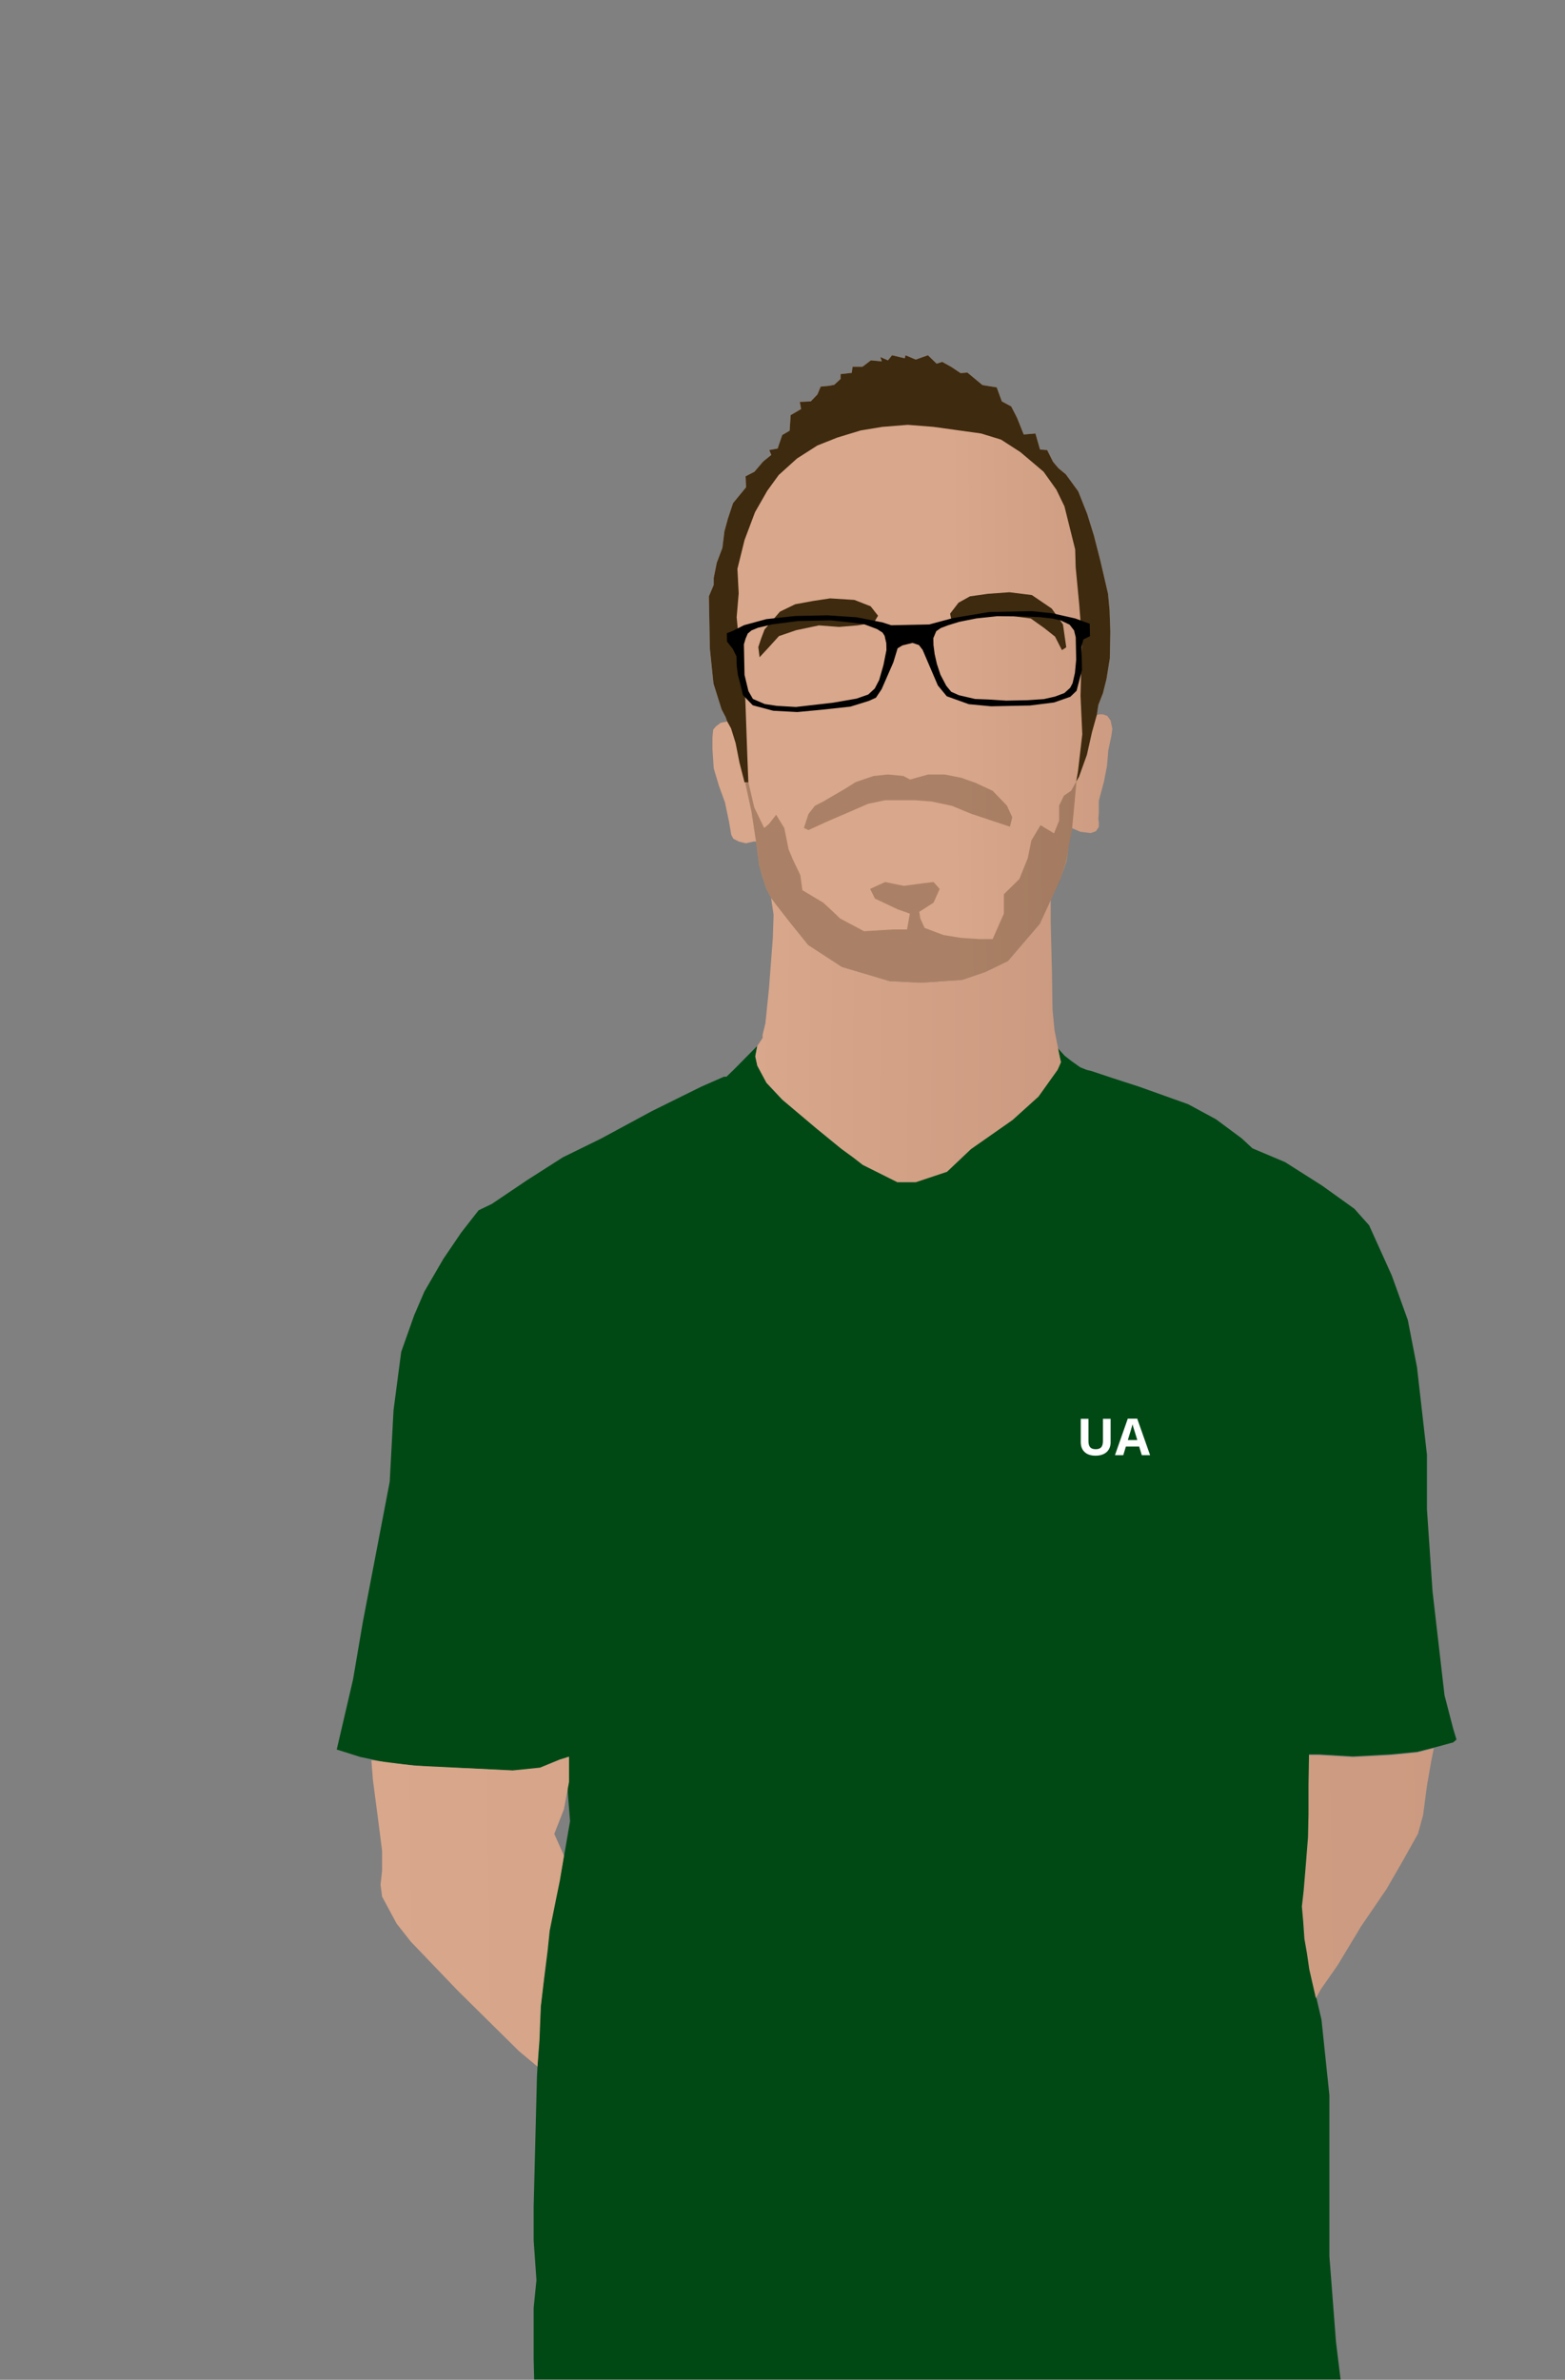 <svg width="3072" height="4669" viewBox="0 0 3072 4669" fill="none" xmlns="http://www.w3.org/2000/svg">
<rect x="0" y="0" width="3072" height="4669" fill="#808080" stroke="none"/>
<path d="M1047.5 4627L1048.5 4668.5H2631.5L2622.5 4595L2609.5 4426.5V4267V4110.5L2594 3962.5L2574 3877L2561.5 3803L2556.5 3739.5L2561.5 3696L2569.5 3588V3442H2588.5L2656 3446L2730.5 3442L2781.5 3437L2821.5 3427L2852.5 3418.5L2859 3413L2852.5 3391.5L2835.5 3326L2812 3122.5L2801 2961V2854L2781.5 2682.5L2763.5 2590L2732 2502.5L2687.5 2404L2658.5 2371.5L2595 2326L2522.5 2280L2458.5 2253L2437.5 2233.5L2387 2196L2332.5 2166.5L2236 2132L2185 2115.5L2143 2101.5L2133 2099L2120.5 2094L2103.5 2082L2090 2071.5L2076 2056L2082.5 2083L2076 2097.5L2038.5 2150L1987.5 2196L1906.5 2252.5L1859 2291L1797.5 2318H1783L1740 2303L1693.5 2284L1676 2270.5L1651.5 2252.5L1596.5 2207.5L1535.5 2156L1504.5 2123L1486.5 2089.5L1483 2072.5L1486.5 2052L1440.5 2098.5L1426 2112.5H1421L1376.5 2132L1279.5 2180L1179.5 2234L1105 2270.5L1034.5 2315.5L965.5 2362L939.5 2374.5L905.5 2418L870.5 2469.5L833 2534L813 2580.5L787.5 2652.5L772.5 2766.5L765 2907L735 3063.5L712 3183.5L693 3295L661 3432.5L707 3447L763.5 3459L838.5 3466L943 3470.5L1009.5 3474L1058 3470.5L1089.5 3459L1114.5 3447V3516.5L1119 3573L1103.5 3662.5L1078.5 3786L1061.5 3935L1054 4074L1047.5 4330V4395L1053 4473.5L1047.5 4528V4627Z" fill="#004915"/>
<path d="M732 3492L729 3453.5L812 3464L1006 3473.5L1060 3468L1099 3452L1117 3446.5V3496L1107 3549.5L1088 3598L1107 3640.5L1099 3689.5L1092 3723.5L1079 3788L1075 3827L1067.5 3886.5L1061.5 3937L1059 4002.5L1055 4054.5L1018.5 4024L898 3905L806.5 3809.5L778.5 3774L750 3721L747 3698L750 3670V3631L743 3576L732 3492Z" fill="url(#paint0_linear_604:14)"/>
<path d="M2589 3443.5H2569.5L2568.5 3501.5V3559.5L2567.5 3605L2563.5 3655.5L2559 3709.5L2555.5 3740.5L2558 3768.5L2560.5 3804L2565.5 3832.5L2570 3863.5L2583 3920.5L2593 3902.5L2625.5 3856L2672 3779L2721.5 3706.5L2755 3648.5L2783.5 3597.5L2793.5 3561L2801 3503.5L2809.5 3455L2814.5 3430L2781.5 3438.5L2761 3440.5L2730 3443.5L2722 3444L2684 3446L2656 3447.5L2631 3446L2615 3445L2589 3443.5Z" fill="url(#paint1_linear_604:14)"/>
<path d="M1497 2036.5V2030L1502.5 2007.5L1509.5 1939L1517 1840.5L1518.5 1794.5L1513.5 1761.5L1545 1802L1586.5 1854L1652.5 1897L1746.5 1925L1808.5 1928L1888.5 1922.5L1934 1907L1978.5 1885.5L2041 1812.5L2062.5 1766V1779.5V1809.5L2065 1909L2065.5 1946.5L2066 1980.5L2070 2021.5L2082.5 2084.5L2076 2099L2038.5 2151.5L1987.5 2197.5L1906 2254.5L1859 2299L1797.5 2319.5H1761.5L1693.5 2285.5L1675.5 2271.5L1651.5 2254L1602.5 2214L1535.5 2157.5L1504.5 2124.5L1486.5 2091L1482.5 2072.5L1486.5 2052L1497 2036.5Z" fill="url(#paint2_linear_604:14)"/>
<path d="M1549 1807L1513.5 1761.5L1504 1743.5L1496 1718L1490 1697.5L1484 1651H1479.5L1464 1654.5L1450 1651L1439.5 1645.5L1435.5 1638L1431 1612L1423 1574L1411.5 1542.5L1401 1507.5L1398.5 1469.5V1446.5L1400 1431.5L1405.5 1425L1415 1418L1427.5 1415.5L1425 1407.5L1416.5 1392L1400.5 1341L1393.5 1274L1392.5 1213.5L1391.5 1170L1401 1147.5V1134L1407 1104L1418 1075L1422 1042.5L1429.5 1015.5L1439 987L1464.5 956L1463.5 934.5L1481 925.5L1498 905.5L1514 892.5L1510 883L1526.5 880L1535.5 853.5L1550 845L1552 814.5L1572.5 802.5L1570 788.5L1591.5 787.5L1604.5 774L1611 758.5L1627 757L1637.5 755L1650 743.5V734L1672 731.5L1673.5 719.5H1693L1709.5 707L1731 709L1728 700.5L1743 707L1751 697L1776 703L1777.5 697L1797.5 705.5L1821.5 697L1838.5 713.5L1849.5 710L1867.5 720L1885.5 732L1899 731L1928.5 755.5L1956.5 760L1966.5 787.5L1985 797.5L1996.5 820L2009.5 852.5L2032.5 850.5L2041.5 882L2055.5 883L2067 906L2077.5 918.5L2092 930.5L2116.5 964L2134 1008L2147.5 1051.5L2160 1100.5L2175 1165L2178 1197L2179.5 1239.5L2178.5 1292L2172 1332L2165 1360L2156 1383L2153 1402.5L2158.5 1401.5H2165L2173.5 1404.5L2180 1413.5L2183.5 1430L2181.5 1444L2175.5 1472.5L2173 1502.5L2167 1533.5L2157 1571V1594L2156 1607L2157 1613V1622.5L2151 1631L2141 1634.5L2121 1632L2104.5 1625L2098 1660.5L2093.5 1689.5L2080.5 1727L2062.5 1766L2041 1812.5L1978.5 1885.5L1934 1907L1888.5 1922.5L1808.5 1928L1746.5 1925L1652.5 1897L1586.5 1854L1549 1807Z" fill="url(#paint3_linear_604:14)"/>
<path d="M2133.5 1481L2118 1524L2112.5 1533.5L2116 1513.5L2124.5 1440.5L2121 1365L2124 1256L2118.5 1186.5L2111.5 1113L2110.5 1078L2089.5 993.5L2073.5 960.5L2048.5 925.5L2003 887L1965 862.5L1926 850.5L1872 843L1832.5 837.5L1782 833.5L1732 837.5L1689.5 844.5L1643.5 858.5L1604.5 874L1564.5 899.5L1528.5 932L1506 963L1482 1005L1461.5 1059.5L1447.5 1116L1450 1164L1446 1211L1453 1284L1463 1372L1467 1485L1469 1535H1461.5L1451.5 1496L1444 1458L1435 1429L1427.5 1415.5L1424.5 1407L1416.5 1392L1400.5 1341L1393.5 1273.5L1391.5 1170L1401 1147.5V1134L1407 1104L1418 1075L1422 1042.5L1429 1017L1439 987L1464.5 956L1463.5 934.5L1481 925.5L1498 905.5L1514 892.5L1510 883L1526.5 880L1528.5 874L1535.5 853.5L1550 845L1552 814.5L1572.5 802.5L1570 788.5L1591.5 787.5L1604.5 774L1611 758.5L1627 757L1637.5 755L1650 743.5V734L1672 731.5L1673.5 719.5H1693L1709.5 707L1731 709L1728 700.5L1743 707L1751 697L1776 703L1777.5 697L1797.5 705.5L1821.5 697L1838.5 713.5L1849.5 710L1867.5 720L1885.5 732L1899 731L1928.5 755.5L1956.5 760L1966.5 787.5L1985 797.5L1996.5 820L2009.5 852.5L2032.5 850.5L2041.5 882L2055.5 883L2058 888L2062 896L2064 900L2067 906L2069.5 909L2077.5 918.5L2080.5 921L2092 930.5L2093.5 932.5L2103 945.5L2111 956.5L2116.5 964L2119.5 971.5L2129 995.5L2131 1000.5L2134 1008L2136.5 1016L2147.5 1051.5L2149 1057.5L2160 1100.5L2175 1165L2178 1197L2179 1225L2179.5 1239.5L2179 1266L2178.5 1292L2177 1301L2175 1313.5L2172 1332L2167 1352L2165 1360L2164 1362.5L2159.5 1374L2156 1383L2153 1402.5L2143.5 1436.5L2133.5 1481Z" fill="#3E2A0E"/>
<path d="M1488.5 1269.5L1494 1253L1500.81 1235.01L1531 1200L1561 1185.5L1596.5 1179L1629.5 1174L1677 1177L1709 1189.5L1723.5 1208L1715.5 1221.5L1683 1227L1647 1230L1607.5 1227L1562.5 1236.5L1529 1248L1509.5 1269.5L1491 1289.5L1488.5 1269.5Z" fill="#3E2A0E"/>
<path d="M1881.5 1182.5L1904 1170L1939.5 1165L1981.5 1162L2025.5 1167.5L2064.5 1194L2086.5 1225L2093 1270L2084.5 1275.5L2071 1249L2049.5 1232L2023.5 1213.5L1978 1207.5H1946.5L1907 1213.5L1875.5 1221.5L1867 1213.5L1865 1204L1881.5 1182.5Z" fill="#3E2A0E"/>
<path d="M1469 1534.5L1463 1536.5L1475 1592L1484 1651L1490 1697.5L1492 1704.5L1504 1743.5L1513.5 1761.5L1526 1778L1553 1812.5L1586.5 1854L1652.5 1897L1746.5 1925L1808.5 1928L1888.5 1922.5L1934 1907L1978.5 1885.5L2041 1812.5L2062.5 1766L2080.5 1727.5L2093 1689.5L2104.5 1625L2108.5 1583L2113 1533L2102.5 1551.5L2088.5 1561L2079 1580.5V1610L2069 1635L2042.5 1619L2024.5 1649L2017.5 1683.5L2001 1724.5L1970.5 1754.5V1792.5L1948.5 1842.5H1922.5L1886 1840L1852 1834.5L1815 1820.5L1806.5 1802L1804.5 1789L1832.5 1771L1844.5 1744L1832.5 1730.5L1811.5 1733L1774 1738L1737.5 1730.5L1708 1744L1717.5 1763L1762 1784L1786 1792.5L1780.5 1823.5H1753.5L1696 1827L1649 1802L1635.5 1789L1616 1771L1575 1746.5L1571 1717L1556 1685.5L1548 1666.5L1539.5 1624.5L1523.5 1598.5L1509.5 1616.5L1500 1624.5L1492 1608L1480.5 1584L1469 1534.5Z" fill="#3E2A0E" fill-opacity="0.3"/>
<path d="M1587 1597L1599.5 1581L1616 1572.5L1658 1548L1679.5 1534.5L1714.5 1522.5L1743 1519.5L1773.5 1522.5L1786.5 1529.5L1798.5 1526L1822 1519.5H1854L1887 1526L1915 1536L1948.5 1551.5L1976.5 1580.5L1987 1603.5L1982.5 1622L1951 1611.5L1907.5 1597L1868.5 1581L1828.5 1572.5L1796 1570H1771H1737.5L1704 1577L1665 1594L1625.5 1611L1587 1628.5L1578 1624.5L1587 1597Z" fill="#3E2A0E" fill-opacity="0.3"/>
<path d="M2180.09 2783.61V2829.8C2180.09 2835.08 2178.9 2839.7 2176.53 2843.67C2174.18 2847.64 2170.78 2850.69 2166.32 2852.8C2161.86 2854.92 2156.59 2855.98 2150.5 2855.98C2141.32 2855.98 2134.19 2853.63 2129.11 2848.95C2124.04 2844.23 2121.5 2837.78 2121.5 2829.61V2783.61H2136.58V2827.31C2136.58 2832.82 2137.69 2836.85 2139.9 2839.42C2142.12 2842 2145.78 2843.28 2150.89 2843.28C2155.84 2843.28 2159.42 2842 2161.63 2839.42C2163.88 2836.82 2165 2832.75 2165 2827.22V2783.61H2180.09ZM2241.27 2855L2236.1 2838.01H2210.07L2204.89 2855H2188.59L2213.78 2783.32H2232.29L2257.58 2855H2241.27ZM2232.48 2825.31C2227.7 2809.92 2225 2801.21 2224.38 2799.19C2223.79 2797.17 2223.37 2795.58 2223.11 2794.4C2222.03 2798.57 2218.96 2808.87 2213.88 2825.31H2232.48Z" fill="white"/>
<path fill-rule="evenodd" clip-rule="evenodd" d="M1445.72 1287.92L1438.42 1273.07L1427.12 1258.8L1426.79 1242.3L1437.7 1238.08L1460.47 1226.61L1504.24 1214.71L1561.12 1208.54L1624.11 1207.26L1681.7 1211.08L1731.92 1221.05L1749.53 1226.7L1784.53 1225.98L1824.02 1225.17L1870.27 1212.72L1941.54 1200.76L2025.03 1199.05L2065.62 1203.23L2110.34 1213.31L2139.06 1223.73L2139.56 1248.22L2126.68 1254.49L2122.97 1268.57L2123.91 1314.56L2113.24 1355.28L2100.98 1367.04L2069.2 1378.19L2021.81 1384.16L1983.82 1384.94L1945.33 1385.72L1901.74 1381.61L1858.41 1366L1840.97 1344.85L1822.06 1300.73L1811.03 1274.95L1803.84 1265.59L1791.25 1261.35L1771.35 1266.26L1761.96 1271.95L1753.53 1299.63L1730.6 1352.11L1719.44 1368.84L1705.56 1375.13L1669.28 1386.37L1612.4 1392.53L1564.98 1397.01L1517.92 1394.47L1477.69 1383.79L1458.28 1363.68L1453.89 1344.77L1448.47 1324.37L1446.09 1305.92L1445.72 1287.92ZM1832.07 1252.01L1832.34 1265.51L1834.71 1283.46L1839.11 1302.88L1846.04 1323.74L1857.48 1345.51L1867.23 1357.32L1882.37 1364.01L1914.03 1371.36L1939.55 1372.34L1975.1 1374.61L2016.1 1373.77L2049.06 1371.6L2070.96 1366.65L2089.32 1359.77L2100.62 1349.54L2105.43 1340.44L2110.02 1320.34L2112.49 1294.29L2112.01 1270.79L2111.59 1250.29L2108.31 1236.86L2099.58 1225.54L2082.41 1217.38L2066.83 1213.7L2040.27 1210.75L2006.23 1209.44L1957.71 1208.93L1916.79 1213.27L1882.92 1219.97L1860.56 1226.92L1846.66 1232.21L1837.79 1238.39L1832.07 1252.01ZM1463.51 1253.05L1460.24 1264.12L1460.95 1299.11L1461.46 1324.11L1469.12 1355.96L1477.93 1371.28L1501.14 1381.31L1524.72 1384.83L1562.27 1387.06L1636.11 1378.55L1681.46 1370.62L1704.3 1362.65L1717.07 1350.89L1725.73 1334.2L1734.13 1305.03L1740.03 1275.4L1739.75 1261.9L1736.45 1247.47L1732.32 1241.05L1721.68 1234.27L1696.48 1224.78L1670.41 1221.31L1630.31 1217.13L1566.82 1218.43L1515.95 1224.97L1488.08 1231.54L1475.18 1236.81L1467.81 1242.96L1463.51 1253.05Z" fill="black"/>
<defs>
<linearGradient id="paint0_linear_604:14" x1="2858" y1="3556.5" x2="729" y2="3585" gradientUnits="userSpaceOnUse">
<stop stop-color="#CB9A80"/>
<stop offset="1" stop-color="#D9A78B"/>
</linearGradient>
<linearGradient id="paint1_linear_604:14" x1="2858" y1="3556.5" x2="729" y2="3585" gradientUnits="userSpaceOnUse">
<stop stop-color="#CB9A80"/>
<stop offset="1" stop-color="#D9A78B"/>
</linearGradient>
<linearGradient id="paint2_linear_604:14" x1="2083" y1="1946" x2="1483" y2="1941" gradientUnits="userSpaceOnUse">
<stop stop-color="#CB9A80"/>
<stop offset="1" stop-color="#D9A78B"/>
</linearGradient>
<linearGradient id="paint3_linear_604:14" x1="1392" y1="1464" x2="2220.5" y2="1459" gradientUnits="userSpaceOnUse">
<stop offset="0.573" stop-color="#D9A78B"/>
<stop offset="1" stop-color="#CB9A80"/>
</linearGradient>
</defs>
</svg>
